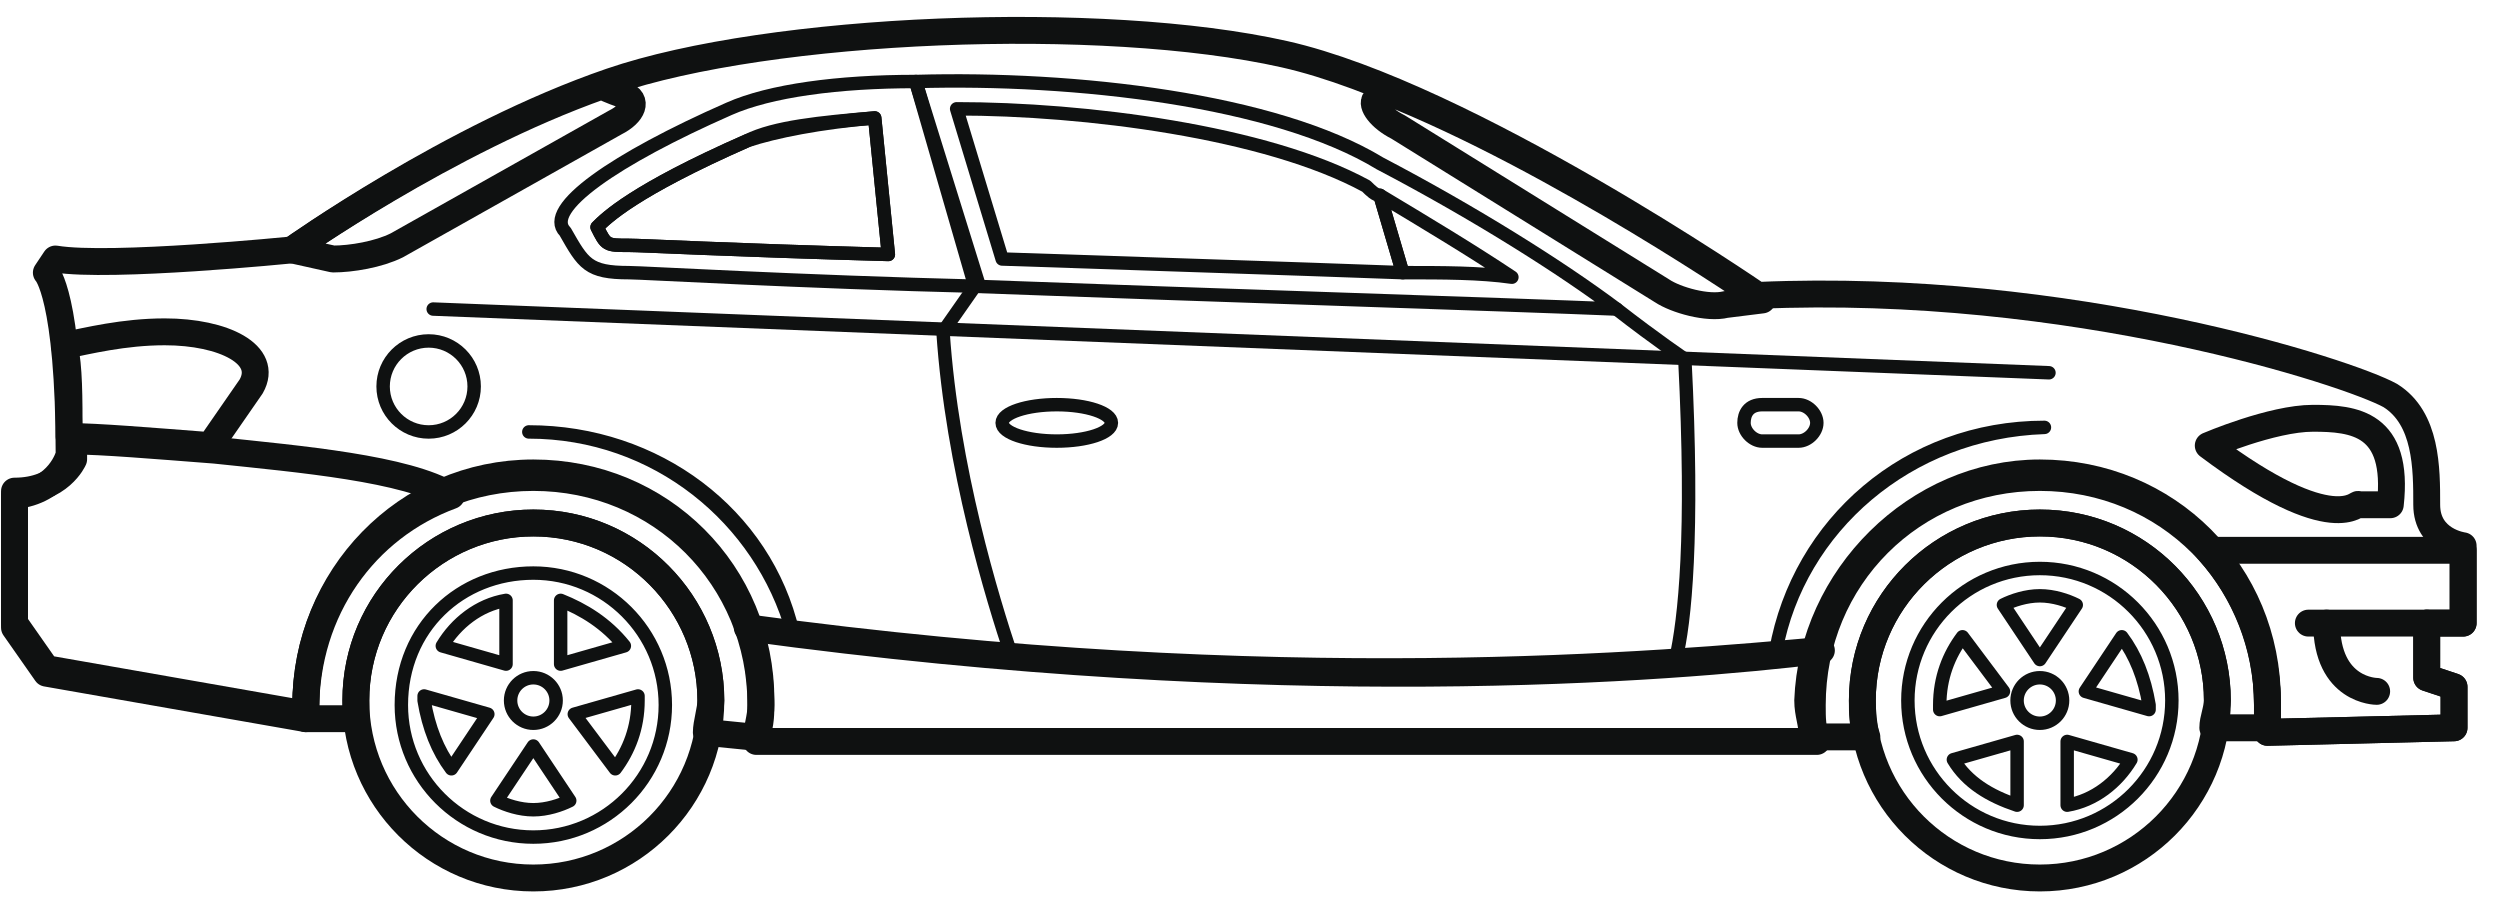 <svg width="93" height="34" viewBox="0 0 93 34" fill="none" xmlns="http://www.w3.org/2000/svg">
<path d="M19.84 32.661C16.193 32.661 13.237 29.705 13.237 26.058C13.237 22.411 16.193 19.455 19.84 19.455C23.487 19.455 26.443 22.411 26.443 26.058C26.443 29.705 23.487 32.661 19.84 32.661Z" stroke="#0F1111" stroke-miterlimit="10" stroke-linecap="round" stroke-linejoin="round"/>
<path d="M75.883 32.661C72.236 32.661 69.28 29.705 69.28 26.058C69.28 22.411 72.236 19.455 75.883 19.455C79.53 19.455 82.486 22.411 82.486 26.058C82.486 29.705 79.53 32.661 75.883 32.661Z" stroke="#0F1111" stroke-miterlimit="10" stroke-linecap="round" stroke-linejoin="round"/>
<path d="M2.571 16.915C2.571 10.989 1.724 10.143 1.724 10.143L2.063 9.635C4.095 9.974 10.867 9.296 10.867 9.296C10.867 9.296 16.793 5.064 22.719 3.032C28.645 1 41.005 0.492 47.777 2.016C54.55 3.54 65.385 10.989 65.385 10.989C77.068 10.482 87.396 13.868 88.92 14.714C90.274 15.561 90.274 17.423 90.274 18.778C90.274 20.132 91.629 20.302 91.629 20.302V23.18H90.274V25.212L91.29 25.55V27.074L84.349 27.243C84.349 26.905 84.349 26.566 84.349 26.227C84.349 21.487 80.624 17.762 75.883 17.762C71.142 17.762 67.417 21.487 67.417 26.227C67.417 26.735 67.417 27.074 67.587 27.582H28.137C28.137 27.074 28.306 26.735 28.306 26.227C28.306 21.487 24.581 17.762 19.841 17.762C15.1 17.762 11.375 21.487 11.375 26.227V26.735L1.724 25.042L0.539 23.349V18.439C2.232 18.27 2.571 16.915 2.571 16.915Z" stroke="#0F1111" stroke-miterlimit="10" stroke-linecap="round" stroke-linejoin="round"/>
<path d="M11.375 26.566L1.724 24.873L0.539 23.18V18.27C2.232 18.27 2.74 17.084 2.74 17.084C2.74 16.915 2.74 16.576 2.74 16.407C3.756 16.407 5.788 16.576 7.989 16.746C11.206 17.084 15.1 17.423 16.793 18.439C13.576 19.624 11.375 22.672 11.375 26.397C11.375 26.227 11.375 26.397 11.375 26.566Z" stroke="#0F1111" stroke-miterlimit="10" stroke-linecap="round" stroke-linejoin="round"/>
<path d="M84.349 27.243L91.29 27.074V25.55L90.274 25.211V23.18H91.629V20.471H82.147C83.502 21.994 84.349 24.026 84.349 26.227V27.243Z" stroke="#0F1111" stroke-miterlimit="10" stroke-linecap="round" stroke-linejoin="round"/>
<path d="M90.273 23.18H85.871" stroke="#0F1111" stroke-miterlimit="10" stroke-linecap="round" stroke-linejoin="round"/>
<path d="M82.147 16.576C82.147 16.576 84.517 15.56 86.041 15.56C87.565 15.56 89.258 15.73 88.919 18.777H87.734C87.734 18.608 86.887 20.132 82.147 16.576Z" stroke="#0F1111" stroke-miterlimit="10" stroke-linecap="round" stroke-linejoin="round"/>
<path d="M60.137 11.497C56.073 11.328 45.237 10.989 36.264 10.651L34.063 3.032C39.989 2.862 47.438 3.709 51.333 6.079C54.888 7.942 58.105 9.973 60.137 11.497Z" stroke="#0F1111" stroke-width="0.5" stroke-miterlimit="10" stroke-linecap="round" stroke-linejoin="round"/>
<path d="M7.819 16.577C5.618 16.407 3.586 16.238 2.571 16.238C2.571 14.714 2.571 13.698 2.401 12.852C3.248 12.682 4.602 12.344 6.126 12.344C8.327 12.344 10.02 13.19 9.343 14.376L7.819 16.577Z" stroke="#0F1111" stroke-miterlimit="10" stroke-linecap="round" stroke-linejoin="round"/>
<path d="M10.866 9.296C10.866 9.296 16.623 5.233 22.38 3.201C22.38 3.201 22.718 3.37 23.226 3.54C23.734 3.709 23.565 4.217 22.887 4.556L14.761 9.127C14.083 9.466 13.067 9.635 12.39 9.635L10.866 9.296Z" stroke="#0F1111" stroke-miterlimit="10" stroke-linecap="round" stroke-linejoin="round"/>
<path d="M51.502 3.37C51.502 3.37 51.333 3.539 51.163 3.709C50.994 3.878 51.333 4.386 52.01 4.725L61.83 10.82C62.338 11.159 63.523 11.497 64.2 11.328L65.555 11.159C65.555 11.159 57.936 5.91 51.502 3.37Z" stroke="#0F1111" stroke-miterlimit="10" stroke-linecap="round" stroke-linejoin="round"/>
<path d="M76.221 13.867L16.115 11.497" stroke="#0F1111" stroke-width="0.5" stroke-miterlimit="10" stroke-linecap="round" stroke-linejoin="round"/>
<path d="M88.412 25.719C88.412 25.719 86.55 25.719 86.55 23.18" stroke="#0F1111" stroke-miterlimit="10" stroke-linecap="round" stroke-linejoin="round"/>
<path d="M62.676 13.36C63.015 19.963 62.676 23.01 62.337 24.534C62.676 23.18 63.015 19.963 62.676 13.36ZM62.676 13.36C62.676 13.36 61.66 12.682 60.136 11.497" stroke="#0F1111" stroke-width="0.5" stroke-miterlimit="10" stroke-linecap="round" stroke-linejoin="round"/>
<path d="M37.619 24.365C36.942 22.333 35.418 17.423 35.08 12.344L36.265 10.65" stroke="#0F1111" stroke-width="0.5" stroke-miterlimit="10" stroke-linecap="round" stroke-linejoin="round"/>
<path d="M66.063 24.196C66.91 19.455 70.973 15.899 76.053 15.899C70.973 16.069 66.91 19.624 66.063 24.196Z" stroke="#0F1111" stroke-width="0.5" stroke-miterlimit="10" stroke-linecap="round" stroke-linejoin="round"/>
<path d="M29.492 23.518C28.307 19.285 24.413 16.068 19.672 16.068C24.413 16.068 28.476 19.116 29.492 23.518Z" stroke="#0F1111" stroke-width="0.5" stroke-miterlimit="10" stroke-linecap="round" stroke-linejoin="round"/>
<path d="M27.798 23.35C47.608 26.059 62.169 24.873 67.756 24.196C61.999 24.704 47.608 26.059 27.798 23.35Z" stroke="#0F1111" stroke-miterlimit="10" stroke-linecap="round" stroke-linejoin="round"/>
<path d="M27.121 4.048C28.645 3.371 31.185 3.032 34.063 3.032L36.434 10.651C29.661 10.482 23.904 10.143 23.397 10.143C21.873 10.143 21.703 9.805 21.026 8.62C20.18 7.773 22.889 5.911 27.121 4.048ZM23.397 9.127C23.904 9.127 26.952 9.297 33.047 9.466L32.539 4.387C30.508 4.556 28.814 4.895 27.799 5.233C23.566 7.096 22.55 8.112 22.211 8.45C22.55 9.127 22.55 9.127 23.397 9.127Z" stroke="#0F1111" stroke-width="0.5" stroke-miterlimit="10" stroke-linecap="round" stroke-linejoin="round"/>
<path d="M33.047 9.466C26.952 9.297 23.904 9.127 23.396 9.127C22.549 9.127 22.549 9.127 22.211 8.45C22.549 8.112 23.565 7.096 27.798 5.233C28.814 4.725 30.507 4.556 32.539 4.387L33.047 9.466Z" stroke="#0F1111" stroke-width="0.5" stroke-miterlimit="10" stroke-linecap="round" stroke-linejoin="round"/>
<path d="M52.18 10.143L51.333 7.265C51.164 7.265 50.995 7.095 50.825 6.926C47.1 4.894 40.328 4.048 35.587 4.048L37.28 9.635C42.19 9.804 47.608 9.974 52.18 10.143Z" stroke="#0F1111" stroke-width="0.5" stroke-miterlimit="10" stroke-linecap="round" stroke-linejoin="round"/>
<path d="M52.179 10.143L51.332 7.265C53.025 8.281 54.718 9.296 56.242 10.312C55.057 10.143 53.703 10.143 52.179 10.143Z" stroke="#0F1111" stroke-width="0.5" stroke-miterlimit="10" stroke-linecap="round" stroke-linejoin="round"/>
<path d="M15.946 16.069C15.011 16.069 14.252 15.311 14.252 14.376C14.252 13.441 15.011 12.683 15.946 12.683C16.881 12.683 17.639 13.441 17.639 14.376C17.639 15.311 16.881 16.069 15.946 16.069Z" stroke="#0F1111" stroke-width="0.5" stroke-miterlimit="10" stroke-linecap="round" stroke-linejoin="round"/>
<path d="M39.312 16.408C38.19 16.408 37.28 16.105 37.28 15.731C37.28 15.357 38.19 15.054 39.312 15.054C40.434 15.054 41.344 15.357 41.344 15.731C41.344 16.105 40.434 16.408 39.312 16.408Z" stroke="#0F1111" stroke-width="0.5" stroke-miterlimit="10" stroke-linecap="round" stroke-linejoin="round"/>
<path d="M65.554 15.054H66.909C67.247 15.054 67.586 15.392 67.586 15.731C67.586 16.07 67.247 16.408 66.909 16.408H65.554C65.216 16.408 64.877 16.07 64.877 15.731C64.877 15.392 65.046 15.054 65.554 15.054Z" stroke="#0F1111" stroke-width="0.5" stroke-miterlimit="10" stroke-linecap="round" stroke-linejoin="round"/>
<path d="M75.883 30.968C73.174 30.968 70.973 28.767 70.973 26.058C70.973 23.349 73.174 21.148 75.883 21.148C78.592 21.148 80.793 23.349 80.793 26.058C80.793 28.767 78.592 30.968 75.883 30.968ZM76.899 29.953C77.915 29.783 78.761 29.106 79.269 28.259L76.899 27.582V29.953ZM75.036 29.953V27.582L72.666 28.259C73.174 29.106 74.02 29.614 75.036 29.953ZM73.005 23.688C72.497 24.365 72.158 25.212 72.158 26.228V26.397L74.528 25.72L73.005 23.688ZM75.883 22.164C75.375 22.164 74.867 22.334 74.528 22.503L75.883 24.535L77.237 22.503C76.899 22.334 76.391 22.164 75.883 22.164ZM78.93 23.688L77.576 25.72L79.946 26.397V26.228C79.777 25.212 79.439 24.365 78.93 23.688Z" stroke="#0F1111" stroke-width="0.5" stroke-miterlimit="10" stroke-linecap="round" stroke-linejoin="round"/>
<path d="M19.84 21.318C22.549 21.318 24.75 23.519 24.75 26.228C24.75 28.937 22.549 31.139 19.84 31.139C17.131 31.139 14.93 28.937 14.93 26.228C14.93 23.35 17.131 21.318 19.84 21.318ZM18.824 22.334C17.808 22.503 16.962 23.181 16.454 24.027L18.824 24.705V22.334ZM20.856 22.334V24.705L23.226 24.027C22.549 23.181 21.702 22.673 20.856 22.334ZM22.888 28.599C23.395 27.922 23.734 27.075 23.734 26.059V25.89L21.364 26.567L22.888 28.599ZM19.84 30.123C20.348 30.123 20.856 29.953 21.194 29.784L19.84 27.752L18.485 29.784C18.824 29.953 19.332 30.123 19.84 30.123ZM16.792 28.599L18.147 26.567L15.777 25.89V26.059C15.946 27.075 16.284 27.922 16.792 28.599Z" stroke="#0F1111" stroke-width="0.5" stroke-miterlimit="10" stroke-linecap="round" stroke-linejoin="round"/>
<path d="M75.882 26.905C75.414 26.905 75.035 26.526 75.035 26.058C75.035 25.591 75.414 25.212 75.882 25.212C76.35 25.212 76.728 25.591 76.728 26.058C76.728 26.526 76.35 26.905 75.882 26.905Z" stroke="#0F1111" stroke-width="0.5" stroke-miterlimit="10" stroke-linecap="round" stroke-linejoin="round"/>
<path d="M19.841 26.905C19.373 26.905 18.994 26.526 18.994 26.058C18.994 25.591 19.373 25.212 19.841 25.212C20.308 25.212 20.688 25.591 20.688 26.058C20.688 26.526 20.308 26.905 19.841 26.905Z" stroke="#0F1111" stroke-width="0.5" stroke-miterlimit="10" stroke-linecap="round" stroke-linejoin="round"/>
<path d="M19.841 17.593C24.582 17.593 28.307 21.318 28.307 26.058C28.307 26.566 28.307 26.905 28.137 27.413H27.968L26.275 27.244C26.275 26.905 26.444 26.397 26.444 26.058C26.444 22.503 23.566 19.455 19.841 19.455C16.285 19.455 13.238 22.334 13.238 26.058V26.736H11.714H11.375C11.375 26.566 11.375 26.397 11.375 26.228C11.375 21.487 15.1 17.593 19.841 17.593Z" stroke="#0F1111" stroke-miterlimit="10" stroke-linecap="round" stroke-linejoin="round"/>
<path d="M75.882 17.593C80.623 17.593 84.348 21.318 84.348 26.058V27.074H82.316C82.316 26.736 82.485 26.397 82.485 26.058C82.485 22.503 79.607 19.455 75.882 19.455C72.326 19.455 69.279 22.334 69.279 26.058C69.279 26.566 69.279 26.905 69.448 27.413H68.094H67.416C67.416 26.905 67.247 26.566 67.247 26.058C67.416 21.487 71.311 17.593 75.882 17.593Z" stroke="#0F1111" stroke-miterlimit="10" stroke-linecap="round" stroke-linejoin="round"/>
</svg>
